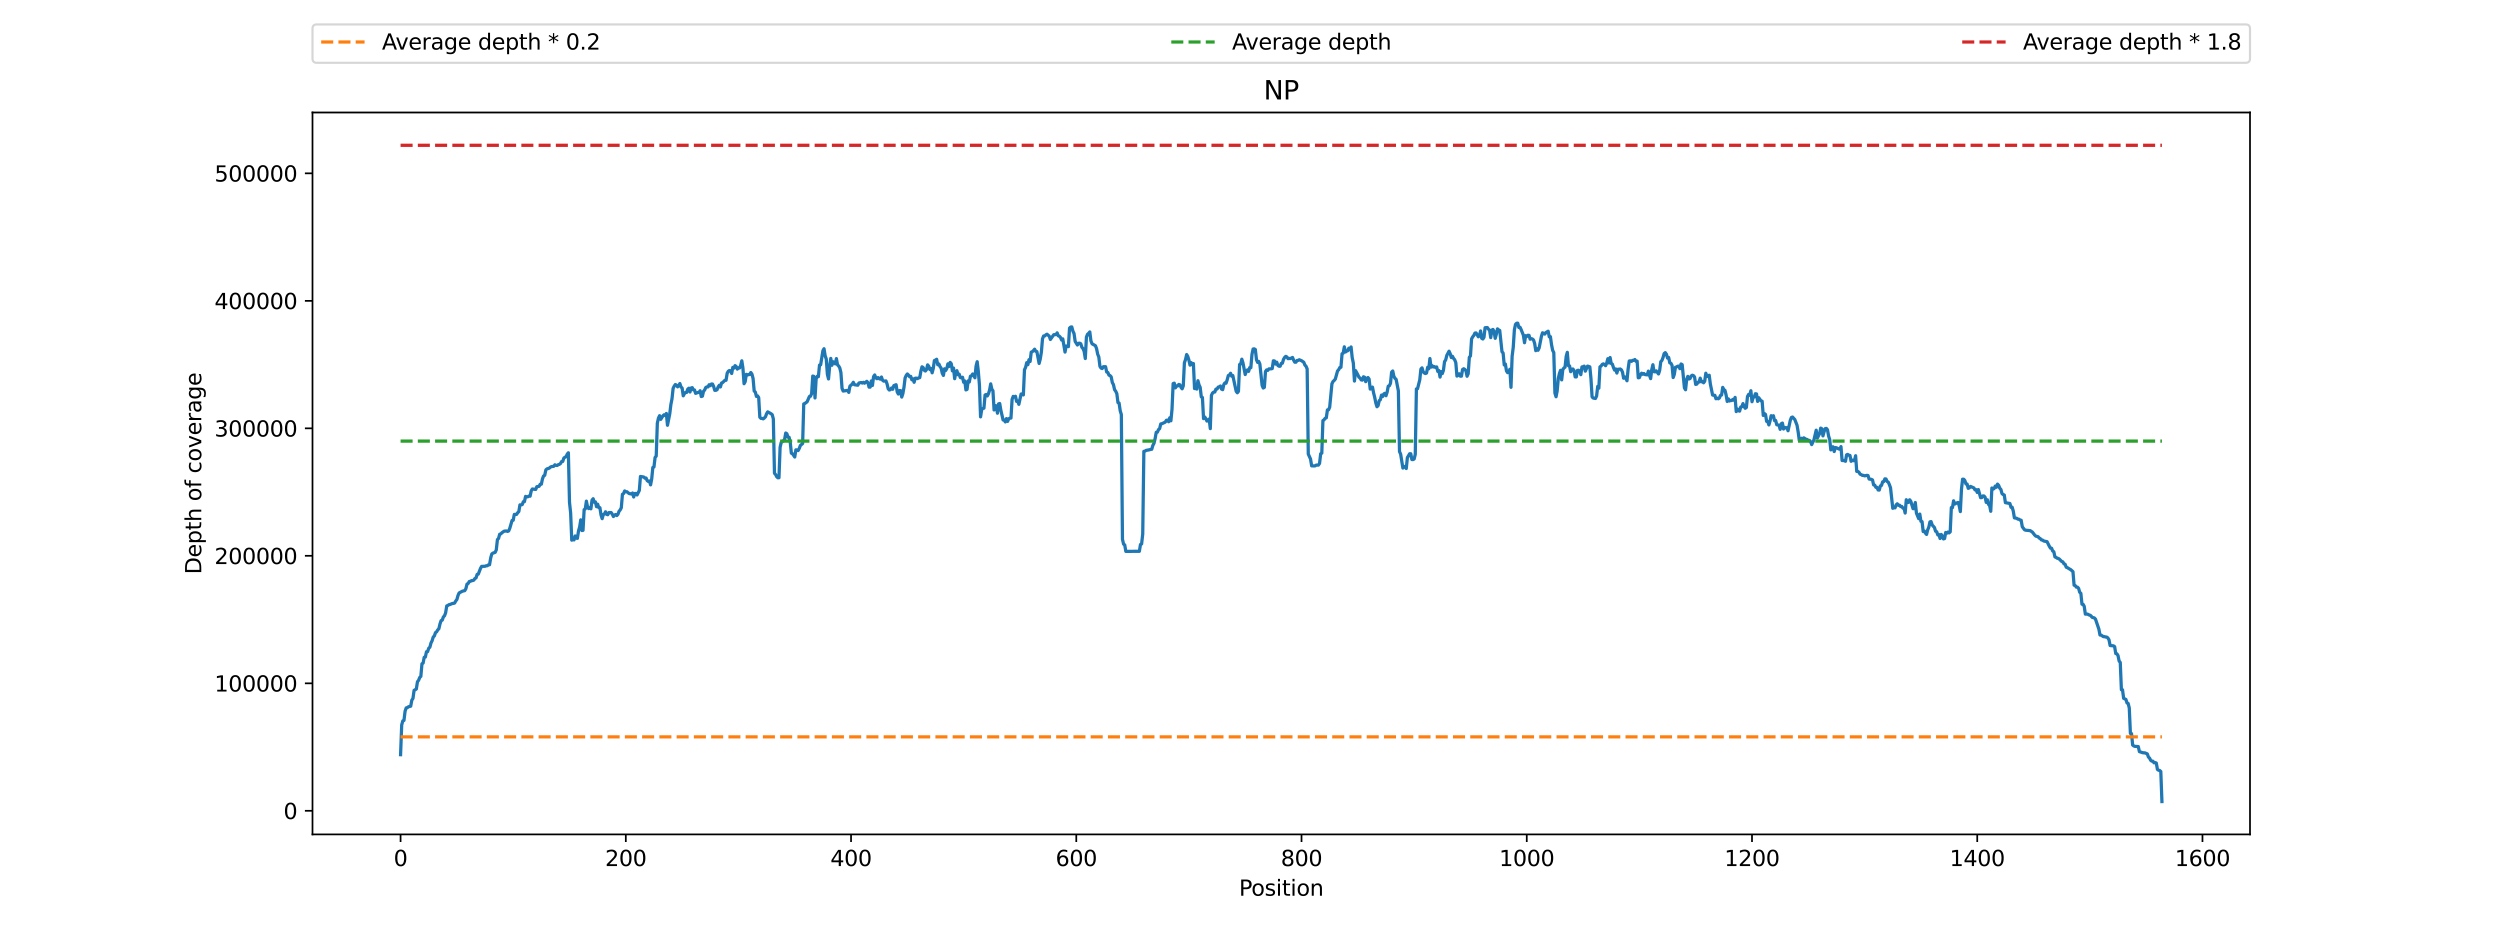 <?xml version="1.0" encoding="utf-8" standalone="no"?>
<!DOCTYPE svg PUBLIC "-//W3C//DTD SVG 1.1//EN"
  "http://www.w3.org/Graphics/SVG/1.1/DTD/svg11.dtd">
<svg xmlns:xlink="http://www.w3.org/1999/xlink" width="1152pt" height="432pt" viewBox="0 0 1152 432" xmlns="http://www.w3.org/2000/svg" version="1.1">
 <defs>
  <style type="text/css">*{stroke-linejoin: round; stroke-linecap: butt}</style>
 </defs>
 <g id="figure_1">
  <g id="patch_1">
   <path d="M 0 432 
L 1152 432 
L 1152 0 
L 0 0 
z
" style="fill: #ffffff"/>
  </g>
  <g id="axes_1">
   <g id="patch_2">
    <path d="M 144 384.48 
L 1036.8 384.48 
L 1036.8 51.84 
L 144 51.84 
z
" style="fill: #ffffff"/>
   </g>
   <g id="matplotlib.axis_1">
    <g id="xtick_1">
     <g id="line2d_1">
      <defs>
       <path id="mabc7f997c5" d="M 0 0 
L 0 3.5 
" style="stroke: #000000; stroke-width: 0.8"/>
      </defs>
      <g>
       <use xlink:href="#mabc7f997c5" x="184.582" y="384.48" style="stroke: #000000; stroke-width: 0.8"/>
      </g>
     </g>
     <g id="text_1">
      <!-- 0 -->
      <g transform="translate(181.401 399.078)scale(0.1 -0.1)">
       <defs>
        <path id="DejaVuSans-30" d="M 2034 4250 
Q 1547 4250 1301 3770 
Q 1056 3291 1056 2328 
Q 1056 1369 1301 889 
Q 1547 409 2034 409 
Q 2525 409 2770 889 
Q 3016 1369 3016 2328 
Q 3016 3291 2770 3770 
Q 2525 4250 2034 4250 
z
M 2034 4750 
Q 2819 4750 3233 4129 
Q 3647 3509 3647 2328 
Q 3647 1150 3233 529 
Q 2819 -91 2034 -91 
Q 1250 -91 836 529 
Q 422 1150 422 2328 
Q 422 3509 836 4129 
Q 1250 4750 2034 4750 
z
" transform="scale(0.016)"/>
       </defs>
       <use xlink:href="#DejaVuSans-30"/>
      </g>
     </g>
    </g>
    <g id="xtick_2">
     <g id="line2d_2">
      <g>
       <use xlink:href="#mabc7f997c5" x="288.372" y="384.48" style="stroke: #000000; stroke-width: 0.8"/>
      </g>
     </g>
     <g id="text_2">
      <!-- 200 -->
      <g transform="translate(278.828 399.078)scale(0.1 -0.1)">
       <defs>
        <path id="DejaVuSans-32" d="M 1228 531 
L 3431 531 
L 3431 0 
L 469 0 
L 469 531 
Q 828 903 1448 1529 
Q 2069 2156 2228 2338 
Q 2531 2678 2651 2914 
Q 2772 3150 2772 3378 
Q 2772 3750 2511 3984 
Q 2250 4219 1831 4219 
Q 1534 4219 1204 4116 
Q 875 4013 500 3803 
L 500 4441 
Q 881 4594 1212 4672 
Q 1544 4750 1819 4750 
Q 2544 4750 2975 4387 
Q 3406 4025 3406 3419 
Q 3406 3131 3298 2873 
Q 3191 2616 2906 2266 
Q 2828 2175 2409 1742 
Q 1991 1309 1228 531 
z
" transform="scale(0.016)"/>
       </defs>
       <use xlink:href="#DejaVuSans-32"/>
       <use xlink:href="#DejaVuSans-30" x="63.623"/>
       <use xlink:href="#DejaVuSans-30" x="127.246"/>
      </g>
     </g>
    </g>
    <g id="xtick_3">
     <g id="line2d_3">
      <g>
       <use xlink:href="#mabc7f997c5" x="392.161" y="384.48" style="stroke: #000000; stroke-width: 0.8"/>
      </g>
     </g>
     <g id="text_3">
      <!-- 400 -->
      <g transform="translate(382.618 399.078)scale(0.1 -0.1)">
       <defs>
        <path id="DejaVuSans-34" d="M 2419 4116 
L 825 1625 
L 2419 1625 
L 2419 4116 
z
M 2253 4666 
L 3047 4666 
L 3047 1625 
L 3713 1625 
L 3713 1100 
L 3047 1100 
L 3047 0 
L 2419 0 
L 2419 1100 
L 313 1100 
L 313 1709 
L 2253 4666 
z
" transform="scale(0.016)"/>
       </defs>
       <use xlink:href="#DejaVuSans-34"/>
       <use xlink:href="#DejaVuSans-30" x="63.623"/>
       <use xlink:href="#DejaVuSans-30" x="127.246"/>
      </g>
     </g>
    </g>
    <g id="xtick_4">
     <g id="line2d_4">
      <g>
       <use xlink:href="#mabc7f997c5" x="495.951" y="384.48" style="stroke: #000000; stroke-width: 0.8"/>
      </g>
     </g>
     <g id="text_4">
      <!-- 600 -->
      <g transform="translate(486.408 399.078)scale(0.1 -0.1)">
       <defs>
        <path id="DejaVuSans-36" d="M 2113 2584 
Q 1688 2584 1439 2293 
Q 1191 2003 1191 1497 
Q 1191 994 1439 701 
Q 1688 409 2113 409 
Q 2538 409 2786 701 
Q 3034 994 3034 1497 
Q 3034 2003 2786 2293 
Q 2538 2584 2113 2584 
z
M 3366 4563 
L 3366 3988 
Q 3128 4100 2886 4159 
Q 2644 4219 2406 4219 
Q 1781 4219 1451 3797 
Q 1122 3375 1075 2522 
Q 1259 2794 1537 2939 
Q 1816 3084 2150 3084 
Q 2853 3084 3261 2657 
Q 3669 2231 3669 1497 
Q 3669 778 3244 343 
Q 2819 -91 2113 -91 
Q 1303 -91 875 529 
Q 447 1150 447 2328 
Q 447 3434 972 4092 
Q 1497 4750 2381 4750 
Q 2619 4750 2861 4703 
Q 3103 4656 3366 4563 
z
" transform="scale(0.016)"/>
       </defs>
       <use xlink:href="#DejaVuSans-36"/>
       <use xlink:href="#DejaVuSans-30" x="63.623"/>
       <use xlink:href="#DejaVuSans-30" x="127.246"/>
      </g>
     </g>
    </g>
    <g id="xtick_5">
     <g id="line2d_5">
      <g>
       <use xlink:href="#mabc7f997c5" x="599.741" y="384.48" style="stroke: #000000; stroke-width: 0.8"/>
      </g>
     </g>
     <g id="text_5">
      <!-- 800 -->
      <g transform="translate(590.197 399.078)scale(0.1 -0.1)">
       <defs>
        <path id="DejaVuSans-38" d="M 2034 2216 
Q 1584 2216 1326 1975 
Q 1069 1734 1069 1313 
Q 1069 891 1326 650 
Q 1584 409 2034 409 
Q 2484 409 2743 651 
Q 3003 894 3003 1313 
Q 3003 1734 2745 1975 
Q 2488 2216 2034 2216 
z
M 1403 2484 
Q 997 2584 770 2862 
Q 544 3141 544 3541 
Q 544 4100 942 4425 
Q 1341 4750 2034 4750 
Q 2731 4750 3128 4425 
Q 3525 4100 3525 3541 
Q 3525 3141 3298 2862 
Q 3072 2584 2669 2484 
Q 3125 2378 3379 2068 
Q 3634 1759 3634 1313 
Q 3634 634 3220 271 
Q 2806 -91 2034 -91 
Q 1263 -91 848 271 
Q 434 634 434 1313 
Q 434 1759 690 2068 
Q 947 2378 1403 2484 
z
M 1172 3481 
Q 1172 3119 1398 2916 
Q 1625 2713 2034 2713 
Q 2441 2713 2670 2916 
Q 2900 3119 2900 3481 
Q 2900 3844 2670 4047 
Q 2441 4250 2034 4250 
Q 1625 4250 1398 4047 
Q 1172 3844 1172 3481 
z
" transform="scale(0.016)"/>
       </defs>
       <use xlink:href="#DejaVuSans-38"/>
       <use xlink:href="#DejaVuSans-30" x="63.623"/>
       <use xlink:href="#DejaVuSans-30" x="127.246"/>
      </g>
     </g>
    </g>
    <g id="xtick_6">
     <g id="line2d_6">
      <g>
       <use xlink:href="#mabc7f997c5" x="703.531" y="384.48" style="stroke: #000000; stroke-width: 0.8"/>
      </g>
     </g>
     <g id="text_6">
      <!-- 1000 -->
      <g transform="translate(690.806 399.078)scale(0.1 -0.1)">
       <defs>
        <path id="DejaVuSans-31" d="M 794 531 
L 1825 531 
L 1825 4091 
L 703 3866 
L 703 4441 
L 1819 4666 
L 2450 4666 
L 2450 531 
L 3481 531 
L 3481 0 
L 794 0 
L 794 531 
z
" transform="scale(0.016)"/>
       </defs>
       <use xlink:href="#DejaVuSans-31"/>
       <use xlink:href="#DejaVuSans-30" x="63.623"/>
       <use xlink:href="#DejaVuSans-30" x="127.246"/>
       <use xlink:href="#DejaVuSans-30" x="190.869"/>
      </g>
     </g>
    </g>
    <g id="xtick_7">
     <g id="line2d_7">
      <g>
       <use xlink:href="#mabc7f997c5" x="807.321" y="384.48" style="stroke: #000000; stroke-width: 0.8"/>
      </g>
     </g>
     <g id="text_7">
      <!-- 1200 -->
      <g transform="translate(794.596 399.078)scale(0.1 -0.1)">
       <use xlink:href="#DejaVuSans-31"/>
       <use xlink:href="#DejaVuSans-32" x="63.623"/>
       <use xlink:href="#DejaVuSans-30" x="127.246"/>
       <use xlink:href="#DejaVuSans-30" x="190.869"/>
      </g>
     </g>
    </g>
    <g id="xtick_8">
     <g id="line2d_8">
      <g>
       <use xlink:href="#mabc7f997c5" x="911.111" y="384.48" style="stroke: #000000; stroke-width: 0.8"/>
      </g>
     </g>
     <g id="text_8">
      <!-- 1400 -->
      <g transform="translate(898.386 399.078)scale(0.1 -0.1)">
       <use xlink:href="#DejaVuSans-31"/>
       <use xlink:href="#DejaVuSans-34" x="63.623"/>
       <use xlink:href="#DejaVuSans-30" x="127.246"/>
       <use xlink:href="#DejaVuSans-30" x="190.869"/>
      </g>
     </g>
    </g>
    <g id="xtick_9">
     <g id="line2d_9">
      <g>
       <use xlink:href="#mabc7f997c5" x="1014.9" y="384.48" style="stroke: #000000; stroke-width: 0.8"/>
      </g>
     </g>
     <g id="text_9">
      <!-- 1600 -->
      <g transform="translate(1002.175 399.078)scale(0.1 -0.1)">
       <use xlink:href="#DejaVuSans-31"/>
       <use xlink:href="#DejaVuSans-36" x="63.623"/>
       <use xlink:href="#DejaVuSans-30" x="127.246"/>
       <use xlink:href="#DejaVuSans-30" x="190.869"/>
      </g>
     </g>
    </g>
    <g id="text_10">
     <!-- Position -->
     <g transform="translate(570.936 412.757)scale(0.1 -0.1)">
      <defs>
       <path id="DejaVuSans-50" d="M 1259 4147 
L 1259 2394 
L 2053 2394 
Q 2494 2394 2734 2622 
Q 2975 2850 2975 3272 
Q 2975 3691 2734 3919 
Q 2494 4147 2053 4147 
L 1259 4147 
z
M 628 4666 
L 2053 4666 
Q 2838 4666 3239 4311 
Q 3641 3956 3641 3272 
Q 3641 2581 3239 2228 
Q 2838 1875 2053 1875 
L 1259 1875 
L 1259 0 
L 628 0 
L 628 4666 
z
" transform="scale(0.016)"/>
       <path id="DejaVuSans-6f" d="M 1959 3097 
Q 1497 3097 1228 2736 
Q 959 2375 959 1747 
Q 959 1119 1226 758 
Q 1494 397 1959 397 
Q 2419 397 2687 759 
Q 2956 1122 2956 1747 
Q 2956 2369 2687 2733 
Q 2419 3097 1959 3097 
z
M 1959 3584 
Q 2709 3584 3137 3096 
Q 3566 2609 3566 1747 
Q 3566 888 3137 398 
Q 2709 -91 1959 -91 
Q 1206 -91 779 398 
Q 353 888 353 1747 
Q 353 2609 779 3096 
Q 1206 3584 1959 3584 
z
" transform="scale(0.016)"/>
       <path id="DejaVuSans-73" d="M 2834 3397 
L 2834 2853 
Q 2591 2978 2328 3040 
Q 2066 3103 1784 3103 
Q 1356 3103 1142 2972 
Q 928 2841 928 2578 
Q 928 2378 1081 2264 
Q 1234 2150 1697 2047 
L 1894 2003 
Q 2506 1872 2764 1633 
Q 3022 1394 3022 966 
Q 3022 478 2636 193 
Q 2250 -91 1575 -91 
Q 1294 -91 989 -36 
Q 684 19 347 128 
L 347 722 
Q 666 556 975 473 
Q 1284 391 1588 391 
Q 1994 391 2212 530 
Q 2431 669 2431 922 
Q 2431 1156 2273 1281 
Q 2116 1406 1581 1522 
L 1381 1569 
Q 847 1681 609 1914 
Q 372 2147 372 2553 
Q 372 3047 722 3315 
Q 1072 3584 1716 3584 
Q 2034 3584 2315 3537 
Q 2597 3491 2834 3397 
z
" transform="scale(0.016)"/>
       <path id="DejaVuSans-69" d="M 603 3500 
L 1178 3500 
L 1178 0 
L 603 0 
L 603 3500 
z
M 603 4863 
L 1178 4863 
L 1178 4134 
L 603 4134 
L 603 4863 
z
" transform="scale(0.016)"/>
       <path id="DejaVuSans-74" d="M 1172 4494 
L 1172 3500 
L 2356 3500 
L 2356 3053 
L 1172 3053 
L 1172 1153 
Q 1172 725 1289 603 
Q 1406 481 1766 481 
L 2356 481 
L 2356 0 
L 1766 0 
Q 1100 0 847 248 
Q 594 497 594 1153 
L 594 3053 
L 172 3053 
L 172 3500 
L 594 3500 
L 594 4494 
L 1172 4494 
z
" transform="scale(0.016)"/>
       <path id="DejaVuSans-6e" d="M 3513 2113 
L 3513 0 
L 2938 0 
L 2938 2094 
Q 2938 2591 2744 2837 
Q 2550 3084 2163 3084 
Q 1697 3084 1428 2787 
Q 1159 2491 1159 1978 
L 1159 0 
L 581 0 
L 581 3500 
L 1159 3500 
L 1159 2956 
Q 1366 3272 1645 3428 
Q 1925 3584 2291 3584 
Q 2894 3584 3203 3211 
Q 3513 2838 3513 2113 
z
" transform="scale(0.016)"/>
      </defs>
      <use xlink:href="#DejaVuSans-50"/>
      <use xlink:href="#DejaVuSans-6f" x="56.678"/>
      <use xlink:href="#DejaVuSans-73" x="117.859"/>
      <use xlink:href="#DejaVuSans-69" x="169.959"/>
      <use xlink:href="#DejaVuSans-74" x="197.742"/>
      <use xlink:href="#DejaVuSans-69" x="236.951"/>
      <use xlink:href="#DejaVuSans-6f" x="264.734"/>
      <use xlink:href="#DejaVuSans-6e" x="325.916"/>
     </g>
    </g>
   </g>
   <g id="matplotlib.axis_2">
    <g id="ytick_1">
     <g id="line2d_10">
      <defs>
       <path id="m34e7705f3b" d="M 0 0 
L -3.5 0 
" style="stroke: #000000; stroke-width: 0.8"/>
      </defs>
      <g>
       <use xlink:href="#m34e7705f3b" x="144" y="373.62" style="stroke: #000000; stroke-width: 0.8"/>
      </g>
     </g>
     <g id="text_11">
      <!-- 0 -->
      <g transform="translate(130.637 377.42)scale(0.1 -0.1)">
       <use xlink:href="#DejaVuSans-30"/>
      </g>
     </g>
    </g>
    <g id="ytick_2">
     <g id="line2d_11">
      <g>
       <use xlink:href="#m34e7705f3b" x="144" y="314.872" style="stroke: #000000; stroke-width: 0.8"/>
      </g>
     </g>
     <g id="text_12">
      <!-- 100000 -->
      <g transform="translate(98.825 318.671)scale(0.1 -0.1)">
       <use xlink:href="#DejaVuSans-31"/>
       <use xlink:href="#DejaVuSans-30" x="63.623"/>
       <use xlink:href="#DejaVuSans-30" x="127.246"/>
       <use xlink:href="#DejaVuSans-30" x="190.869"/>
       <use xlink:href="#DejaVuSans-30" x="254.492"/>
       <use xlink:href="#DejaVuSans-30" x="318.115"/>
      </g>
     </g>
    </g>
    <g id="ytick_3">
     <g id="line2d_12">
      <g>
       <use xlink:href="#m34e7705f3b" x="144" y="256.123" style="stroke: #000000; stroke-width: 0.8"/>
      </g>
     </g>
     <g id="text_13">
      <!-- 200000 -->
      <g transform="translate(98.825 259.922)scale(0.1 -0.1)">
       <use xlink:href="#DejaVuSans-32"/>
       <use xlink:href="#DejaVuSans-30" x="63.623"/>
       <use xlink:href="#DejaVuSans-30" x="127.246"/>
       <use xlink:href="#DejaVuSans-30" x="190.869"/>
       <use xlink:href="#DejaVuSans-30" x="254.492"/>
       <use xlink:href="#DejaVuSans-30" x="318.115"/>
      </g>
     </g>
    </g>
    <g id="ytick_4">
     <g id="line2d_13">
      <g>
       <use xlink:href="#m34e7705f3b" x="144" y="197.374" style="stroke: #000000; stroke-width: 0.8"/>
      </g>
     </g>
     <g id="text_14">
      <!-- 300000 -->
      <g transform="translate(98.825 201.173)scale(0.1 -0.1)">
       <defs>
        <path id="DejaVuSans-33" d="M 2597 2516 
Q 3050 2419 3304 2112 
Q 3559 1806 3559 1356 
Q 3559 666 3084 287 
Q 2609 -91 1734 -91 
Q 1441 -91 1130 -33 
Q 819 25 488 141 
L 488 750 
Q 750 597 1062 519 
Q 1375 441 1716 441 
Q 2309 441 2620 675 
Q 2931 909 2931 1356 
Q 2931 1769 2642 2001 
Q 2353 2234 1838 2234 
L 1294 2234 
L 1294 2753 
L 1863 2753 
Q 2328 2753 2575 2939 
Q 2822 3125 2822 3475 
Q 2822 3834 2567 4026 
Q 2313 4219 1838 4219 
Q 1578 4219 1281 4162 
Q 984 4106 628 3988 
L 628 4550 
Q 988 4650 1302 4700 
Q 1616 4750 1894 4750 
Q 2613 4750 3031 4423 
Q 3450 4097 3450 3541 
Q 3450 3153 3228 2886 
Q 3006 2619 2597 2516 
z
" transform="scale(0.016)"/>
       </defs>
       <use xlink:href="#DejaVuSans-33"/>
       <use xlink:href="#DejaVuSans-30" x="63.623"/>
       <use xlink:href="#DejaVuSans-30" x="127.246"/>
       <use xlink:href="#DejaVuSans-30" x="190.869"/>
       <use xlink:href="#DejaVuSans-30" x="254.492"/>
       <use xlink:href="#DejaVuSans-30" x="318.115"/>
      </g>
     </g>
    </g>
    <g id="ytick_5">
     <g id="line2d_14">
      <g>
       <use xlink:href="#m34e7705f3b" x="144" y="138.625" style="stroke: #000000; stroke-width: 0.8"/>
      </g>
     </g>
     <g id="text_15">
      <!-- 400000 -->
      <g transform="translate(98.825 142.424)scale(0.1 -0.1)">
       <use xlink:href="#DejaVuSans-34"/>
       <use xlink:href="#DejaVuSans-30" x="63.623"/>
       <use xlink:href="#DejaVuSans-30" x="127.246"/>
       <use xlink:href="#DejaVuSans-30" x="190.869"/>
       <use xlink:href="#DejaVuSans-30" x="254.492"/>
       <use xlink:href="#DejaVuSans-30" x="318.115"/>
      </g>
     </g>
    </g>
    <g id="ytick_6">
     <g id="line2d_15">
      <g>
       <use xlink:href="#m34e7705f3b" x="144" y="79.876" style="stroke: #000000; stroke-width: 0.8"/>
      </g>
     </g>
     <g id="text_16">
      <!-- 500000 -->
      <g transform="translate(98.825 83.675)scale(0.1 -0.1)">
       <defs>
        <path id="DejaVuSans-35" d="M 691 4666 
L 3169 4666 
L 3169 4134 
L 1269 4134 
L 1269 2991 
Q 1406 3038 1543 3061 
Q 1681 3084 1819 3084 
Q 2600 3084 3056 2656 
Q 3513 2228 3513 1497 
Q 3513 744 3044 326 
Q 2575 -91 1722 -91 
Q 1428 -91 1123 -41 
Q 819 9 494 109 
L 494 744 
Q 775 591 1075 516 
Q 1375 441 1709 441 
Q 2250 441 2565 725 
Q 2881 1009 2881 1497 
Q 2881 1984 2565 2268 
Q 2250 2553 1709 2553 
Q 1456 2553 1204 2497 
Q 953 2441 691 2322 
L 691 4666 
z
" transform="scale(0.016)"/>
       </defs>
       <use xlink:href="#DejaVuSans-35"/>
       <use xlink:href="#DejaVuSans-30" x="63.623"/>
       <use xlink:href="#DejaVuSans-30" x="127.246"/>
       <use xlink:href="#DejaVuSans-30" x="190.869"/>
       <use xlink:href="#DejaVuSans-30" x="254.492"/>
       <use xlink:href="#DejaVuSans-30" x="318.115"/>
      </g>
     </g>
    </g>
    <g id="text_17">
     <!-- Depth of coverage -->
     <g transform="translate(92.745 264.602)rotate(-90)scale(0.1 -0.1)">
      <defs>
       <path id="DejaVuSans-44" d="M 1259 4147 
L 1259 519 
L 2022 519 
Q 2988 519 3436 956 
Q 3884 1394 3884 2338 
Q 3884 3275 3436 3711 
Q 2988 4147 2022 4147 
L 1259 4147 
z
M 628 4666 
L 1925 4666 
Q 3281 4666 3915 4102 
Q 4550 3538 4550 2338 
Q 4550 1131 3912 565 
Q 3275 0 1925 0 
L 628 0 
L 628 4666 
z
" transform="scale(0.016)"/>
       <path id="DejaVuSans-65" d="M 3597 1894 
L 3597 1613 
L 953 1613 
Q 991 1019 1311 708 
Q 1631 397 2203 397 
Q 2534 397 2845 478 
Q 3156 559 3463 722 
L 3463 178 
Q 3153 47 2828 -22 
Q 2503 -91 2169 -91 
Q 1331 -91 842 396 
Q 353 884 353 1716 
Q 353 2575 817 3079 
Q 1281 3584 2069 3584 
Q 2775 3584 3186 3129 
Q 3597 2675 3597 1894 
z
M 3022 2063 
Q 3016 2534 2758 2815 
Q 2500 3097 2075 3097 
Q 1594 3097 1305 2825 
Q 1016 2553 972 2059 
L 3022 2063 
z
" transform="scale(0.016)"/>
       <path id="DejaVuSans-70" d="M 1159 525 
L 1159 -1331 
L 581 -1331 
L 581 3500 
L 1159 3500 
L 1159 2969 
Q 1341 3281 1617 3432 
Q 1894 3584 2278 3584 
Q 2916 3584 3314 3078 
Q 3713 2572 3713 1747 
Q 3713 922 3314 415 
Q 2916 -91 2278 -91 
Q 1894 -91 1617 61 
Q 1341 213 1159 525 
z
M 3116 1747 
Q 3116 2381 2855 2742 
Q 2594 3103 2138 3103 
Q 1681 3103 1420 2742 
Q 1159 2381 1159 1747 
Q 1159 1113 1420 752 
Q 1681 391 2138 391 
Q 2594 391 2855 752 
Q 3116 1113 3116 1747 
z
" transform="scale(0.016)"/>
       <path id="DejaVuSans-68" d="M 3513 2113 
L 3513 0 
L 2938 0 
L 2938 2094 
Q 2938 2591 2744 2837 
Q 2550 3084 2163 3084 
Q 1697 3084 1428 2787 
Q 1159 2491 1159 1978 
L 1159 0 
L 581 0 
L 581 4863 
L 1159 4863 
L 1159 2956 
Q 1366 3272 1645 3428 
Q 1925 3584 2291 3584 
Q 2894 3584 3203 3211 
Q 3513 2838 3513 2113 
z
" transform="scale(0.016)"/>
       <path id="DejaVuSans-20" transform="scale(0.016)"/>
       <path id="DejaVuSans-66" d="M 2375 4863 
L 2375 4384 
L 1825 4384 
Q 1516 4384 1395 4259 
Q 1275 4134 1275 3809 
L 1275 3500 
L 2222 3500 
L 2222 3053 
L 1275 3053 
L 1275 0 
L 697 0 
L 697 3053 
L 147 3053 
L 147 3500 
L 697 3500 
L 697 3744 
Q 697 4328 969 4595 
Q 1241 4863 1831 4863 
L 2375 4863 
z
" transform="scale(0.016)"/>
       <path id="DejaVuSans-63" d="M 3122 3366 
L 3122 2828 
Q 2878 2963 2633 3030 
Q 2388 3097 2138 3097 
Q 1578 3097 1268 2742 
Q 959 2388 959 1747 
Q 959 1106 1268 751 
Q 1578 397 2138 397 
Q 2388 397 2633 464 
Q 2878 531 3122 666 
L 3122 134 
Q 2881 22 2623 -34 
Q 2366 -91 2075 -91 
Q 1284 -91 818 406 
Q 353 903 353 1747 
Q 353 2603 823 3093 
Q 1294 3584 2113 3584 
Q 2378 3584 2631 3529 
Q 2884 3475 3122 3366 
z
" transform="scale(0.016)"/>
       <path id="DejaVuSans-76" d="M 191 3500 
L 800 3500 
L 1894 563 
L 2988 3500 
L 3597 3500 
L 2284 0 
L 1503 0 
L 191 3500 
z
" transform="scale(0.016)"/>
       <path id="DejaVuSans-72" d="M 2631 2963 
Q 2534 3019 2420 3045 
Q 2306 3072 2169 3072 
Q 1681 3072 1420 2755 
Q 1159 2438 1159 1844 
L 1159 0 
L 581 0 
L 581 3500 
L 1159 3500 
L 1159 2956 
Q 1341 3275 1631 3429 
Q 1922 3584 2338 3584 
Q 2397 3584 2469 3576 
Q 2541 3569 2628 3553 
L 2631 2963 
z
" transform="scale(0.016)"/>
       <path id="DejaVuSans-61" d="M 2194 1759 
Q 1497 1759 1228 1600 
Q 959 1441 959 1056 
Q 959 750 1161 570 
Q 1363 391 1709 391 
Q 2188 391 2477 730 
Q 2766 1069 2766 1631 
L 2766 1759 
L 2194 1759 
z
M 3341 1997 
L 3341 0 
L 2766 0 
L 2766 531 
Q 2569 213 2275 61 
Q 1981 -91 1556 -91 
Q 1019 -91 701 211 
Q 384 513 384 1019 
Q 384 1609 779 1909 
Q 1175 2209 1959 2209 
L 2766 2209 
L 2766 2266 
Q 2766 2663 2505 2880 
Q 2244 3097 1772 3097 
Q 1472 3097 1187 3025 
Q 903 2953 641 2809 
L 641 3341 
Q 956 3463 1253 3523 
Q 1550 3584 1831 3584 
Q 2591 3584 2966 3190 
Q 3341 2797 3341 1997 
z
" transform="scale(0.016)"/>
       <path id="DejaVuSans-67" d="M 2906 1791 
Q 2906 2416 2648 2759 
Q 2391 3103 1925 3103 
Q 1463 3103 1205 2759 
Q 947 2416 947 1791 
Q 947 1169 1205 825 
Q 1463 481 1925 481 
Q 2391 481 2648 825 
Q 2906 1169 2906 1791 
z
M 3481 434 
Q 3481 -459 3084 -895 
Q 2688 -1331 1869 -1331 
Q 1566 -1331 1297 -1286 
Q 1028 -1241 775 -1147 
L 775 -588 
Q 1028 -725 1275 -790 
Q 1522 -856 1778 -856 
Q 2344 -856 2625 -561 
Q 2906 -266 2906 331 
L 2906 616 
Q 2728 306 2450 153 
Q 2172 0 1784 0 
Q 1141 0 747 490 
Q 353 981 353 1791 
Q 353 2603 747 3093 
Q 1141 3584 1784 3584 
Q 2172 3584 2450 3431 
Q 2728 3278 2906 2969 
L 2906 3500 
L 3481 3500 
L 3481 434 
z
" transform="scale(0.016)"/>
      </defs>
      <use xlink:href="#DejaVuSans-44"/>
      <use xlink:href="#DejaVuSans-65" x="77.002"/>
      <use xlink:href="#DejaVuSans-70" x="138.525"/>
      <use xlink:href="#DejaVuSans-74" x="202.002"/>
      <use xlink:href="#DejaVuSans-68" x="241.211"/>
      <use xlink:href="#DejaVuSans-20" x="304.59"/>
      <use xlink:href="#DejaVuSans-6f" x="336.377"/>
      <use xlink:href="#DejaVuSans-66" x="397.559"/>
      <use xlink:href="#DejaVuSans-20" x="432.764"/>
      <use xlink:href="#DejaVuSans-63" x="464.551"/>
      <use xlink:href="#DejaVuSans-6f" x="519.531"/>
      <use xlink:href="#DejaVuSans-76" x="580.713"/>
      <use xlink:href="#DejaVuSans-65" x="639.893"/>
      <use xlink:href="#DejaVuSans-72" x="701.416"/>
      <use xlink:href="#DejaVuSans-61" x="742.529"/>
      <use xlink:href="#DejaVuSans-67" x="803.809"/>
      <use xlink:href="#DejaVuSans-65" x="867.285"/>
     </g>
    </g>
   </g>
   <g id="line2d_16">
    <path d="M 184.582 347.758 
L 185.101 334.063 
L 185.62 332.17 
L 186.139 332 
L 186.658 327.744 
L 187.177 326.21 
L 187.696 326.069 
L 188.214 325.686 
L 189.252 325.411 
L 189.771 322.619 
L 190.29 321.849 
L 190.809 318.129 
L 191.847 317.504 
L 192.366 314.161 
L 192.885 313.486 
L 193.404 312.181 
L 193.923 311.678 
L 194.442 305.865 
L 194.961 305.566 
L 195.48 302.863 
L 195.999 302.777 
L 196.518 300.324 
L 197.037 300.28 
L 197.556 298.701 
L 198.074 298.26 
L 198.593 296.309 
L 199.112 295.256 
L 199.631 293.54 
L 200.15 293.054 
L 200.669 291.512 
L 201.188 291.151 
L 201.707 290.258 
L 202.226 289.734 
L 202.745 287.499 
L 203.264 285.975 
L 203.783 285.764 
L 204.302 284.296 
L 204.821 283.768 
L 205.34 282.399 
L 205.859 279.208 
L 206.378 278.995 
L 206.897 278.635 
L 207.416 278.534 
L 208.453 278.081 
L 208.972 278.037 
L 209.491 277.873 
L 210.01 276.919 
L 210.529 276.258 
L 211.048 274.391 
L 211.567 273.224 
L 213.124 272.398 
L 214.162 272.159 
L 214.681 271.256 
L 215.2 269.146 
L 215.719 268.885 
L 216.238 267.976 
L 216.757 267.871 
L 217.276 267.568 
L 217.795 267.532 
L 218.314 267.335 
L 218.832 266.574 
L 219.351 266.3 
L 219.87 264.679 
L 220.389 264.568 
L 221.427 261.882 
L 221.946 260.985 
L 223.503 260.933 
L 224.022 260.708 
L 224.541 260.696 
L 225.06 260.267 
L 225.579 260.24 
L 226.098 257.158 
L 226.617 255.27 
L 227.136 254.882 
L 228.174 254.525 
L 228.692 253.354 
L 229.211 248.643 
L 229.73 248.132 
L 230.249 246.177 
L 230.768 246.029 
L 231.287 245.483 
L 232.325 244.754 
L 233.363 244.676 
L 233.882 244.872 
L 234.401 244.651 
L 234.92 243.398 
L 235.958 239.82 
L 236.477 239.739 
L 236.996 237.037 
L 238.034 237.028 
L 238.553 236.251 
L 239.071 235.749 
L 239.59 232.645 
L 240.109 232.654 
L 240.628 232.523 
L 241.147 231.196 
L 241.666 231.143 
L 242.185 228.735 
L 242.704 228.944 
L 243.223 228.921 
L 243.742 228.559 
L 244.261 228.66 
L 244.78 226.222 
L 245.299 225.334 
L 246.856 225.527 
L 247.375 224.27 
L 248.413 224.096 
L 248.932 223.124 
L 249.45 223.121 
L 249.969 220.667 
L 250.488 219.3 
L 251.007 219.011 
L 251.526 216.521 
L 252.045 216.061 
L 253.083 215.742 
L 253.602 215.269 
L 254.121 215.011 
L 255.159 214.868 
L 255.678 214.184 
L 256.197 214.435 
L 256.716 214.491 
L 257.235 214.138 
L 257.754 213.971 
L 258.273 213.587 
L 258.792 212.68 
L 259.31 212.625 
L 259.829 211.078 
L 260.348 210.68 
L 260.867 210.437 
L 261.386 209.272 
L 261.905 208.639 
L 262.424 231.485 
L 262.943 236.284 
L 263.462 248.906 
L 263.981 248.582 
L 264.5 248.801 
L 265.019 246.977 
L 265.538 247.967 
L 266.057 248.077 
L 266.576 244.662 
L 267.095 242.847 
L 267.614 239.547 
L 268.133 244.466 
L 268.652 244.375 
L 269.171 234.855 
L 269.689 234.519 
L 270.208 230.928 
L 270.727 233.578 
L 271.246 234.352 
L 271.765 233.874 
L 272.284 234.462 
L 272.803 230.486 
L 273.322 229.818 
L 273.841 231.422 
L 274.36 231.266 
L 274.879 233.478 
L 275.398 232.326 
L 275.917 233.916 
L 276.436 233.937 
L 276.955 237.318 
L 277.474 238.99 
L 277.993 237.099 
L 278.512 236.859 
L 279.031 235.829 
L 279.55 237.023 
L 280.068 237.177 
L 280.587 236.198 
L 281.625 236.187 
L 282.144 236.952 
L 282.663 238.01 
L 283.182 237.345 
L 283.701 237.083 
L 284.22 237.572 
L 284.739 237.016 
L 285.258 235.59 
L 285.777 234.977 
L 286.296 233.982 
L 286.815 227.781 
L 287.334 227.451 
L 287.853 226.22 
L 288.372 226.618 
L 288.891 226.6 
L 289.928 227.462 
L 290.447 227.501 
L 290.966 227.67 
L 291.485 227.179 
L 292.004 229.01 
L 292.523 227.403 
L 293.042 227.383 
L 293.561 228.078 
L 294.599 225.99 
L 295.118 219.56 
L 296.675 219.816 
L 297.194 220.358 
L 297.713 220.28 
L 298.232 221.487 
L 298.751 221.844 
L 299.27 221.631 
L 299.789 223.416 
L 300.307 220.675 
L 300.826 215.411 
L 301.345 215.174 
L 301.864 210.772 
L 302.383 210.184 
L 302.902 194.97 
L 303.421 192.651 
L 303.94 191.548 
L 304.459 193.238 
L 305.497 191.594 
L 306.016 191.129 
L 306.535 191.477 
L 307.054 190.528 
L 307.573 195.955 
L 308.611 190.733 
L 309.13 186.475 
L 309.649 183.798 
L 310.167 178.977 
L 310.686 177.913 
L 311.205 177.194 
L 311.724 177.485 
L 312.243 178.255 
L 312.762 177.684 
L 313.281 176.737 
L 313.8 178.322 
L 314.319 178.79 
L 314.838 182.392 
L 315.357 181.418 
L 315.876 180.848 
L 316.395 180.845 
L 316.914 179.317 
L 317.433 178.888 
L 317.952 180.63 
L 318.471 178.796 
L 318.99 178.626 
L 319.509 179.643 
L 320.028 179.694 
L 320.546 181.261 
L 321.584 180.857 
L 322.103 180.826 
L 322.622 180.056 
L 323.141 182.722 
L 323.66 182.56 
L 324.179 180.307 
L 324.698 179.727 
L 325.217 178.551 
L 325.736 178.277 
L 326.255 178.29 
L 326.774 177.278 
L 327.293 177.723 
L 327.812 176.948 
L 328.331 176.966 
L 328.85 178.099 
L 329.369 179.868 
L 329.888 179.86 
L 330.407 179.59 
L 330.925 178.313 
L 331.444 177.542 
L 331.963 178.307 
L 332.482 176.5 
L 333.001 176.266 
L 334.039 175.246 
L 334.558 175.24 
L 335.077 172.01 
L 335.596 171.077 
L 336.115 170.737 
L 336.634 170.849 
L 337.153 172.095 
L 337.672 169.298 
L 338.191 169.628 
L 338.71 168.486 
L 339.229 168.884 
L 339.748 170.086 
L 340.267 169.475 
L 340.785 169.565 
L 341.304 168.364 
L 341.823 166.262 
L 342.342 169.633 
L 342.861 176.812 
L 343.38 175.861 
L 343.899 172.491 
L 344.418 172.827 
L 344.937 172.57 
L 345.456 172.576 
L 345.975 171.657 
L 346.494 172.393 
L 347.013 174.389 
L 347.532 180.187 
L 348.051 180.664 
L 348.57 182.68 
L 349.089 182.431 
L 349.608 183.221 
L 350.127 192.25 
L 350.646 192.779 
L 351.164 192.811 
L 351.683 193.013 
L 352.202 192.613 
L 352.721 192.063 
L 353.24 190.666 
L 353.759 189.785 
L 355.316 190.66 
L 355.835 191.065 
L 356.354 193.043 
L 356.873 218.075 
L 357.392 218.663 
L 357.911 219.667 
L 358.43 220.157 
L 358.949 220.138 
L 359.468 206.133 
L 359.987 203.847 
L 361.025 203.136 
L 361.543 202.499 
L 362.062 199.541 
L 362.581 199.86 
L 363.1 201.46 
L 363.619 201.503 
L 364.138 203.752 
L 364.657 208.831 
L 365.176 209.078 
L 366.214 210.592 
L 366.733 207.299 
L 367.252 207.311 
L 367.771 207.621 
L 368.29 206.65 
L 368.809 205.263 
L 369.847 204.377 
L 370.366 186.116 
L 370.885 185.922 
L 371.922 185.133 
L 372.96 182.738 
L 373.479 182.58 
L 373.998 181.382 
L 374.517 173.283 
L 375.036 173.468 
L 375.555 183.371 
L 376.074 174.578 
L 376.593 173.384 
L 377.112 173.566 
L 377.631 168.224 
L 378.15 168.121 
L 379.188 161.633 
L 379.707 160.693 
L 380.226 163.927 
L 380.745 165.458 
L 381.264 172.514 
L 381.782 174.623 
L 382.301 168.819 
L 382.82 165.157 
L 383.339 168.327 
L 383.858 166.679 
L 384.377 167.293 
L 384.896 167.673 
L 385.415 165.237 
L 385.934 168.144 
L 386.453 168.629 
L 386.972 169.562 
L 387.491 171.694 
L 388.01 178.943 
L 388.529 180.191 
L 390.605 179.885 
L 391.124 180.814 
L 391.643 177.943 
L 392.68 177.02 
L 393.199 176.16 
L 393.718 177.276 
L 395.275 177.508 
L 395.794 176.493 
L 396.832 176.252 
L 397.351 176.513 
L 397.87 176.181 
L 398.389 176.566 
L 399.427 175.721 
L 399.946 176.326 
L 400.465 178.393 
L 400.984 178.381 
L 401.503 175.527 
L 402.021 177.613 
L 402.54 173.561 
L 403.059 172.783 
L 403.578 174.12 
L 404.097 174.512 
L 404.616 173.989 
L 405.135 174.486 
L 405.654 174.72 
L 406.173 173.736 
L 406.692 175.223 
L 407.211 175.616 
L 408.249 175.53 
L 408.768 176.948 
L 409.287 179.152 
L 409.806 179.725 
L 410.325 179.542 
L 410.844 178.757 
L 411.363 179.369 
L 411.882 177.689 
L 412.919 177.273 
L 413.438 180.603 
L 413.957 181.569 
L 414.476 179.979 
L 414.995 179.993 
L 415.514 182.977 
L 416.033 181.425 
L 416.552 178.458 
L 417.071 174.161 
L 417.59 173.006 
L 418.109 172.326 
L 418.628 172.828 
L 419.147 173.612 
L 419.666 173.435 
L 420.185 175.006 
L 420.704 174.553 
L 421.223 176.157 
L 421.742 174.277 
L 422.26 174.263 
L 422.779 174.463 
L 423.298 174.136 
L 423.817 174.019 
L 424.336 171.031 
L 424.855 169.032 
L 425.374 169.33 
L 425.893 170.607 
L 426.412 170.964 
L 426.931 170.322 
L 427.45 168.131 
L 427.969 168.768 
L 428.488 170.311 
L 429.007 169.784 
L 429.526 171.789 
L 430.045 169.811 
L 430.564 166.153 
L 431.083 165.917 
L 431.602 165.541 
L 432.121 168.08 
L 432.639 167.729 
L 433.158 168.915 
L 433.677 169.641 
L 434.196 172.004 
L 434.715 172.994 
L 435.234 169.95 
L 435.753 170.72 
L 436.272 169.883 
L 436.791 167.665 
L 437.31 168.862 
L 437.829 166.994 
L 438.348 167.612 
L 438.867 170.909 
L 439.386 169.602 
L 439.905 174.493 
L 440.424 171.692 
L 440.943 170.819 
L 441.462 172.685 
L 441.981 172.396 
L 442.5 173.948 
L 443.018 174.125 
L 443.537 173.84 
L 444.056 176.153 
L 444.575 175.538 
L 445.094 179.665 
L 445.613 179.428 
L 446.132 175.507 
L 446.651 176.03 
L 447.17 173.365 
L 447.689 173.192 
L 448.208 172.325 
L 448.727 173.025 
L 449.246 174.087 
L 449.765 168.751 
L 450.284 166.675 
L 450.803 171.093 
L 451.322 177.374 
L 451.841 192.086 
L 452.36 188.828 
L 452.878 188.212 
L 453.397 188.083 
L 453.916 182.015 
L 454.435 181.784 
L 454.954 182.446 
L 455.473 181.462 
L 455.992 179.786 
L 456.511 176.889 
L 457.03 179.312 
L 457.549 180.059 
L 458.068 188.906 
L 458.587 186.908 
L 459.106 187.007 
L 459.625 190.409 
L 460.144 186.108 
L 460.663 185.941 
L 461.182 188.977 
L 462.22 193.513 
L 462.739 193.556 
L 463.257 194.42 
L 463.776 192.894 
L 464.295 194.167 
L 464.814 192.992 
L 465.333 192.69 
L 465.852 192.644 
L 466.371 184.038 
L 466.89 182.652 
L 467.409 182.97 
L 467.928 182.607 
L 468.447 184.97 
L 468.966 184.779 
L 469.485 186.314 
L 470.523 181.573 
L 471.042 181.52 
L 471.561 181.97 
L 472.08 170.39 
L 472.599 169.262 
L 473.118 167.107 
L 473.636 168.046 
L 474.155 165.74 
L 474.674 166.57 
L 475.193 162.252 
L 475.712 162.022 
L 476.231 161.55 
L 476.75 160.909 
L 477.269 161.878 
L 477.788 162.017 
L 478.826 167.474 
L 479.345 165.448 
L 479.864 162.263 
L 480.383 156.134 
L 480.902 154.817 
L 481.421 154.795 
L 481.94 154.284 
L 482.459 154.013 
L 483.496 154.897 
L 484.015 156.417 
L 485.572 154.229 
L 486.61 154.173 
L 487.129 153.379 
L 487.648 154.723 
L 488.167 154.931 
L 488.686 155.521 
L 489.205 156.705 
L 489.724 156.159 
L 490.762 162.232 
L 491.281 159.435 
L 492.319 159.727 
L 492.838 151.196 
L 493.357 150.703 
L 493.875 150.647 
L 494.394 152.604 
L 494.913 153.691 
L 495.432 157.306 
L 496.47 158.985 
L 496.989 158.201 
L 497.508 158.128 
L 498.027 158.423 
L 498.546 160.069 
L 499.065 160.624 
L 499.584 161.933 
L 500.103 165.205 
L 500.622 155.33 
L 501.141 154.029 
L 501.66 153.602 
L 502.179 152.961 
L 502.698 157.101 
L 503.217 158.423 
L 504.773 159.29 
L 505.292 160.636 
L 505.811 163.195 
L 506.33 164.493 
L 506.849 168.805 
L 507.368 169.615 
L 507.887 169.818 
L 508.406 168.986 
L 509.444 168.983 
L 509.963 171.427 
L 510.482 171.629 
L 511.001 172.85 
L 511.52 173.069 
L 512.039 173.662 
L 512.558 176.277 
L 513.077 177.234 
L 513.596 179.576 
L 514.114 180.271 
L 514.633 181.389 
L 515.152 185.508 
L 515.671 185.727 
L 516.19 189.291 
L 516.709 191.024 
L 517.228 248.475 
L 517.747 250.732 
L 518.266 251.09 
L 518.785 254.064 
L 519.823 254.064 
L 525.012 254.037 
L 525.531 250.906 
L 526.05 250.652 
L 526.569 246.065 
L 527.088 207.999 
L 527.607 207.89 
L 528.126 207.54 
L 529.683 207.258 
L 530.202 207.072 
L 530.721 207.022 
L 531.24 205.245 
L 531.759 204.262 
L 532.278 202.104 
L 532.797 199.193 
L 533.316 199.145 
L 533.835 197.978 
L 534.353 197.523 
L 534.872 195.354 
L 535.391 195.249 
L 536.948 194.517 
L 537.467 193.663 
L 537.986 193.597 
L 538.505 194.337 
L 539.024 192.509 
L 539.543 193.902 
L 540.062 188.619 
L 540.581 176.759 
L 541.1 176.558 
L 541.619 178.72 
L 542.138 177.829 
L 542.657 177.863 
L 543.176 177.145 
L 543.695 177.327 
L 544.214 178.502 
L 544.732 179.162 
L 545.251 177.819 
L 545.77 167.178 
L 546.289 165.662 
L 546.808 163.374 
L 547.327 164.255 
L 547.846 165.938 
L 548.365 168.253 
L 548.884 167.086 
L 549.403 168.082 
L 549.922 167.535 
L 550.441 179.046 
L 550.96 178.997 
L 551.479 179.29 
L 551.998 175.43 
L 552.517 177.362 
L 553.036 178.466 
L 553.555 182.873 
L 554.074 183.158 
L 554.593 192.894 
L 555.111 192.125 
L 555.63 192.858 
L 556.149 194.029 
L 556.668 193.841 
L 557.187 193.072 
L 557.706 197.511 
L 558.225 182.178 
L 558.744 181.106 
L 559.263 180.683 
L 559.782 180.634 
L 560.301 179.307 
L 560.82 179.256 
L 561.339 178.377 
L 561.858 178.266 
L 562.377 177.866 
L 562.896 179.316 
L 563.415 179.549 
L 563.934 177.207 
L 564.453 176.425 
L 564.971 176.573 
L 565.49 174.996 
L 566.009 173.045 
L 566.528 172.854 
L 567.047 172.009 
L 567.566 173.361 
L 568.085 173.055 
L 569.123 177.965 
L 569.642 180.332 
L 570.161 180.986 
L 570.68 180.344 
L 571.199 167.972 
L 571.718 167.681 
L 572.237 165.512 
L 572.756 167.213 
L 573.794 172.582 
L 574.313 171.054 
L 574.832 170.431 
L 575.35 171.128 
L 575.869 169.376 
L 576.388 169.436 
L 576.907 163.293 
L 577.426 160.832 
L 577.945 160.745 
L 578.464 161.065 
L 578.983 165.756 
L 579.502 166.983 
L 580.021 166.548 
L 580.54 167.722 
L 581.578 177.589 
L 582.097 178.798 
L 582.616 178.487 
L 583.135 171.197 
L 583.654 170.459 
L 584.173 170.672 
L 584.692 169.986 
L 585.729 169.965 
L 586.248 169.824 
L 586.767 166.26 
L 587.286 166.336 
L 587.805 167.768 
L 588.324 166.89 
L 588.843 168.405 
L 589.362 168.754 
L 589.881 168.752 
L 590.4 167.451 
L 590.919 167.375 
L 591.438 165.611 
L 591.957 164.716 
L 592.476 164.219 
L 592.995 164.485 
L 593.514 165.271 
L 594.033 165.153 
L 594.552 165.253 
L 595.589 164.716 
L 596.108 165.949 
L 596.627 166.887 
L 597.146 166.912 
L 597.665 166.117 
L 598.184 166.074 
L 598.703 165.78 
L 599.741 166.215 
L 600.779 166.924 
L 601.298 168.215 
L 601.817 168.783 
L 602.336 169.992 
L 602.855 209.22 
L 603.893 211.512 
L 604.412 214.664 
L 605.968 214.696 
L 606.487 214.315 
L 607.525 214.309 
L 608.044 213.543 
L 608.563 209.097 
L 609.082 208.816 
L 609.601 193.801 
L 610.12 193.451 
L 610.639 192.734 
L 611.158 192.541 
L 611.677 188.879 
L 612.196 188.833 
L 612.715 187.644 
L 613.753 176.847 
L 614.272 175.779 
L 614.791 175.315 
L 615.31 174.67 
L 616.347 170.933 
L 616.866 170.354 
L 617.385 169.345 
L 617.904 169.243 
L 618.423 163.009 
L 618.942 162.76 
L 619.461 159.813 
L 619.98 162.216 
L 620.499 161.781 
L 621.018 161.64 
L 621.537 160.465 
L 622.056 161.187 
L 622.575 159.881 
L 623.094 164.797 
L 623.613 167.313 
L 624.132 175.587 
L 624.651 170.795 
L 625.689 172.702 
L 626.207 173.838 
L 626.726 174.204 
L 627.245 175.053 
L 627.764 175.153 
L 628.283 173.634 
L 628.802 173.825 
L 629.321 175.871 
L 629.84 174.364 
L 630.359 173.968 
L 630.878 174.661 
L 631.397 179.281 
L 631.916 179.085 
L 632.435 178.387 
L 632.954 181.068 
L 633.473 183.152 
L 633.992 185.744 
L 634.511 187.418 
L 635.03 186.898 
L 635.549 184.599 
L 636.068 184.212 
L 636.586 182.063 
L 637.105 182.719 
L 637.624 181.555 
L 638.143 181.243 
L 638.662 182.358 
L 639.181 180.753 
L 639.7 177.96 
L 640.219 177.739 
L 640.738 176.62 
L 641.257 171.463 
L 641.776 170.954 
L 642.295 173.409 
L 642.814 174.347 
L 643.333 174.804 
L 644.371 180.149 
L 644.89 208.075 
L 645.409 209.259 
L 646.447 215.676 
L 646.965 214.946 
L 647.484 214.961 
L 648.003 215.889 
L 648.522 210.872 
L 649.56 209.094 
L 650.079 209.092 
L 650.598 211.758 
L 651.117 211.775 
L 651.636 211.496 
L 652.155 209.367 
L 652.674 179.226 
L 653.193 179.131 
L 654.231 175.024 
L 654.75 170.042 
L 655.269 169.521 
L 655.788 171.334 
L 656.307 171.846 
L 656.825 172.125 
L 657.344 171.9 
L 657.863 169.255 
L 658.382 169.921 
L 658.901 165.215 
L 659.42 169.184 
L 659.939 168.488 
L 660.458 169.106 
L 660.977 168.936 
L 661.496 169.352 
L 662.015 169.085 
L 662.534 171.146 
L 663.053 170.747 
L 663.572 173.756 
L 664.091 171.235 
L 664.61 172.136 
L 665.129 170.626 
L 665.648 166.62 
L 666.167 165.871 
L 666.686 163.775 
L 667.723 161.838 
L 668.242 162.97 
L 668.761 164.753 
L 669.28 164.179 
L 669.799 165.157 
L 670.318 165.782 
L 670.837 167.113 
L 671.356 173.286 
L 671.875 172.996 
L 672.394 172.239 
L 672.913 173.346 
L 673.432 173.323 
L 673.951 170.276 
L 674.47 169.928 
L 674.989 170.225 
L 675.508 170.877 
L 676.027 173.372 
L 676.546 172.215 
L 677.064 164.637 
L 677.583 164.047 
L 678.102 156.156 
L 678.621 155.22 
L 679.14 154.555 
L 679.659 153.478 
L 680.178 153.414 
L 681.216 155.187 
L 681.735 154.75 
L 682.254 152.504 
L 682.773 155.892 
L 683.292 156.21 
L 683.811 155.477 
L 684.33 151.017 
L 685.368 150.941 
L 685.887 151.685 
L 686.406 152.155 
L 686.925 155.57 
L 687.443 152.107 
L 687.962 151.811 
L 688.481 152.848 
L 689 155.896 
L 689.519 153.964 
L 690.038 151.544 
L 690.557 152.011 
L 691.076 152.275 
L 692.114 162.077 
L 692.633 162.664 
L 693.152 168.17 
L 693.671 167.744 
L 694.19 170.927 
L 694.709 171.712 
L 695.228 171.497 
L 695.747 170.154 
L 696.266 178.468 
L 696.785 164.176 
L 697.304 160.003 
L 697.822 152.001 
L 698.341 149.482 
L 698.86 148.952 
L 699.379 148.918 
L 699.898 150.913 
L 700.417 150.786 
L 700.936 151.874 
L 701.974 154.461 
L 702.493 157.915 
L 703.012 154.688 
L 703.531 155.039 
L 704.05 154.485 
L 704.569 154.525 
L 705.088 156.298 
L 705.607 156.041 
L 706.126 156.208 
L 706.645 156.671 
L 707.164 158.266 
L 707.682 161.579 
L 708.201 160.653 
L 708.72 161.402 
L 709.239 160.34 
L 710.277 155.025 
L 710.796 153.358 
L 711.315 153.591 
L 711.834 153.948 
L 712.353 153.235 
L 713.391 152.626 
L 713.91 155.224 
L 714.429 155.142 
L 714.948 158.844 
L 715.467 161.455 
L 715.986 162.466 
L 716.505 181.135 
L 717.024 182.811 
L 717.543 180.144 
L 718.061 174.368 
L 718.58 172.138 
L 719.099 170.639 
L 719.618 175.051 
L 720.137 170.318 
L 720.656 169.565 
L 721.175 169.195 
L 721.694 164.245 
L 722.213 162.362 
L 722.732 168.512 
L 723.251 168.591 
L 723.77 171.277 
L 724.289 170.121 
L 724.808 170.041 
L 725.327 170.775 
L 725.846 173.666 
L 726.365 173.683 
L 726.884 170.684 
L 727.403 170.62 
L 727.922 171.055 
L 728.44 172.632 
L 728.959 169.086 
L 729.478 169.003 
L 729.997 168.719 
L 730.516 171.033 
L 731.554 168.704 
L 732.592 169.053 
L 733.111 174.43 
L 733.63 182.88 
L 734.149 183.426 
L 735.187 183.609 
L 735.706 182.501 
L 736.225 178.056 
L 736.744 178.883 
L 737.263 169.054 
L 737.782 168.678 
L 738.3 167.911 
L 738.819 167.671 
L 739.338 167.952 
L 739.857 168.512 
L 740.376 167.277 
L 740.895 165.287 
L 741.414 167.238 
L 741.933 164.743 
L 742.452 167.493 
L 742.971 167.796 
L 743.49 169.378 
L 744.009 170.551 
L 744.528 170.009 
L 745.047 171.904 
L 745.566 170.15 
L 746.085 170.148 
L 746.604 170.031 
L 747.123 170.408 
L 747.642 171.456 
L 748.161 174.285 
L 748.679 173.664 
L 749.198 174.388 
L 749.717 175.455 
L 750.236 170.012 
L 750.755 166.356 
L 751.274 166.246 
L 751.793 166.513 
L 752.312 166.047 
L 752.831 166.058 
L 753.35 165.663 
L 753.869 166.498 
L 754.388 166.408 
L 754.907 174.079 
L 755.426 173.984 
L 755.945 172.683 
L 756.464 171.969 
L 756.983 172.474 
L 757.502 172.118 
L 758.021 172.607 
L 759.058 172.724 
L 759.577 171.009 
L 760.096 172.968 
L 760.615 174.472 
L 761.134 170.316 
L 761.653 168.063 
L 762.172 171.279 
L 762.691 171.343 
L 763.21 170.897 
L 764.248 172.322 
L 764.767 170.704 
L 765.286 166.652 
L 765.805 166.114 
L 766.324 164.748 
L 766.843 162.91 
L 767.362 162.504 
L 767.881 163.241 
L 768.4 165.01 
L 768.918 164.717 
L 769.437 167.199 
L 769.956 167.391 
L 770.475 168.379 
L 770.994 173.967 
L 771.513 172.535 
L 772.032 169.257 
L 772.551 169.089 
L 773.07 168.756 
L 773.589 168.71 
L 774.108 169.89 
L 774.627 167.721 
L 775.146 168.03 
L 776.184 178.757 
L 776.703 179.602 
L 777.222 174.831 
L 777.741 173.445 
L 778.26 174.63 
L 778.779 174.422 
L 779.297 173.249 
L 779.816 172.902 
L 780.335 173.069 
L 780.854 173.716 
L 781.373 177.132 
L 781.892 176.987 
L 782.411 176.149 
L 782.93 176.046 
L 783.449 174.26 
L 783.968 175.926 
L 784.487 175.784 
L 785.006 176.39 
L 785.525 175.665 
L 786.044 171.983 
L 786.563 173.364 
L 787.082 173.545 
L 787.601 172.91 
L 788.12 176.917 
L 789.157 182.007 
L 789.676 182.161 
L 790.195 182.162 
L 790.714 183.745 
L 791.233 183.449 
L 791.752 183.758 
L 792.271 183.433 
L 792.79 182.211 
L 793.309 182.018 
L 793.828 178.519 
L 794.347 179.522 
L 794.866 179.882 
L 795.385 182 
L 795.904 184.984 
L 796.423 183.795 
L 796.942 184.773 
L 797.461 184.507 
L 797.98 184.555 
L 798.499 184.041 
L 799.018 184.451 
L 799.536 183.127 
L 800.055 189.664 
L 800.574 188.435 
L 801.093 189.256 
L 801.612 189.442 
L 802.131 187.539 
L 802.65 187.427 
L 803.169 185.983 
L 803.688 187.345 
L 804.207 188.135 
L 804.726 187.752 
L 805.245 182.709 
L 805.764 181.744 
L 806.283 182.169 
L 806.802 180.052 
L 807.321 185.109 
L 807.84 183.104 
L 808.359 182.921 
L 808.878 181.439 
L 809.397 181.524 
L 809.915 184.972 
L 810.434 183.268 
L 811.472 184.713 
L 811.991 184.884 
L 812.51 191.427 
L 813.029 190.557 
L 813.548 190.982 
L 814.067 194.172 
L 814.586 194.269 
L 815.105 195.803 
L 815.624 194.026 
L 816.143 191.558 
L 816.662 191.968 
L 817.181 191.568 
L 817.7 193.799 
L 818.219 193.741 
L 818.738 195.722 
L 819.775 195.92 
L 820.294 197.837 
L 820.813 195.249 
L 821.332 194.95 
L 821.851 197.688 
L 822.37 196.937 
L 822.889 197.194 
L 823.408 197.049 
L 823.927 198.48 
L 824.965 193.693 
L 825.484 192.368 
L 826.003 192.176 
L 827.041 193.312 
L 828.079 195.977 
L 828.598 199.08 
L 829.117 202.954 
L 830.154 201.952 
L 830.673 202.291 
L 831.192 201.761 
L 832.23 202.426 
L 832.749 202.506 
L 833.268 202.982 
L 833.787 202.957 
L 834.306 203.522 
L 834.825 204.861 
L 835.863 202.701 
L 836.901 198.239 
L 837.42 201.882 
L 838.458 199.815 
L 838.977 197.275 
L 839.496 197.568 
L 840.015 200.851 
L 840.533 198.947 
L 841.052 197.529 
L 841.571 197.409 
L 842.09 198.004 
L 842.609 200.905 
L 843.128 202.517 
L 843.647 207.31 
L 844.166 205.941 
L 844.685 205.892 
L 845.204 208.063 
L 845.723 206.238 
L 846.242 206.338 
L 847.28 206.859 
L 847.799 206.996 
L 848.318 205.807 
L 848.837 212.205 
L 849.356 212.19 
L 849.875 212.293 
L 850.393 212.556 
L 850.912 209.597 
L 851.431 209.398 
L 851.95 209.785 
L 852.469 209.873 
L 852.988 212.563 
L 853.507 212.023 
L 854.026 212.292 
L 854.545 212.239 
L 855.064 210.006 
L 855.583 217.211 
L 856.102 217.213 
L 856.621 217.657 
L 857.14 218.509 
L 857.659 218.717 
L 858.178 219.066 
L 858.697 219.046 
L 859.216 219.285 
L 860.254 219.045 
L 860.772 219.123 
L 861.291 220.741 
L 862.329 220.898 
L 862.848 221.165 
L 863.367 223.44 
L 863.886 223.566 
L 864.405 224.566 
L 864.924 224.566 
L 865.443 225.775 
L 865.962 225.814 
L 866.481 223.905 
L 867 223.666 
L 867.519 222.03 
L 868.038 221.924 
L 868.557 220.654 
L 869.076 220.718 
L 869.595 221.886 
L 870.114 222.157 
L 870.633 223.332 
L 871.151 224.787 
L 872.189 234.224 
L 872.708 233.913 
L 873.227 234.014 
L 873.746 232.621 
L 874.265 232.151 
L 874.784 232.852 
L 875.303 232.785 
L 875.822 233.437 
L 876.341 233.365 
L 876.86 234.146 
L 877.379 234.19 
L 877.898 236.408 
L 878.417 230.284 
L 878.936 231.556 
L 879.455 231.473 
L 879.974 230.305 
L 880.493 230.982 
L 881.53 234.399 
L 882.049 234.343 
L 882.568 231.565 
L 883.087 236.426 
L 884.125 238.986 
L 884.644 236.892 
L 885.163 240.226 
L 885.682 240.357 
L 886.201 244.923 
L 886.72 244.68 
L 887.239 245.657 
L 887.758 246.26 
L 888.277 244.14 
L 888.796 242.903 
L 889.315 240.491 
L 889.834 240.352 
L 890.353 241.906 
L 891.39 243.087 
L 891.909 244.786 
L 892.428 245.023 
L 892.947 246.497 
L 893.466 246.326 
L 893.985 248.137 
L 894.504 246.271 
L 895.023 246.963 
L 895.542 248.338 
L 896.061 248.159 
L 896.58 245.349 
L 897.099 245.705 
L 897.618 245.17 
L 898.137 245.56 
L 898.656 245.064 
L 899.175 233.887 
L 899.694 233.91 
L 900.213 230.769 
L 900.732 232.272 
L 901.25 231.941 
L 902.288 231.536 
L 902.807 233.056 
L 903.326 235.732 
L 903.845 225.483 
L 904.364 220.81 
L 904.883 220.828 
L 905.402 221.428 
L 905.921 223.018 
L 906.44 223.033 
L 906.959 225.03 
L 907.478 224.815 
L 907.997 224.148 
L 909.554 224.822 
L 910.073 225.732 
L 910.592 225.628 
L 911.111 226.926 
L 911.629 225.591 
L 912.667 229.328 
L 913.186 229.28 
L 913.705 228.526 
L 914.224 228.553 
L 914.743 229.146 
L 915.262 231.502 
L 915.781 230.3 
L 916.3 232.416 
L 916.819 232.922 
L 917.338 235.598 
L 917.857 224.878 
L 918.376 225.423 
L 918.895 225.121 
L 919.414 223.987 
L 919.933 224.534 
L 920.452 223.076 
L 920.971 223.654 
L 921.49 224.97 
L 922.008 225.517 
L 922.527 227.471 
L 923.046 227.877 
L 923.565 228.096 
L 924.084 231.623 
L 926.16 232.006 
L 926.679 233.772 
L 927.198 233.721 
L 927.717 235.518 
L 928.236 238.64 
L 929.274 238.811 
L 929.793 239.202 
L 930.312 239.243 
L 930.831 239.632 
L 931.35 239.738 
L 931.868 242.733 
L 932.906 244.116 
L 933.425 244.313 
L 934.982 244.47 
L 935.501 244.514 
L 936.539 245.205 
L 937.577 246.547 
L 938.096 247.054 
L 939.134 247.303 
L 939.653 247.922 
L 940.172 248.199 
L 940.691 248.811 
L 941.21 248.851 
L 941.729 249.29 
L 943.285 249.606 
L 944.323 251.692 
L 944.842 252.57 
L 945.361 252.617 
L 945.88 253.923 
L 946.399 254.242 
L 946.918 256.626 
L 947.437 256.844 
L 947.956 257.227 
L 948.475 257.333 
L 948.994 257.683 
L 950.032 258.728 
L 950.551 258.901 
L 951.07 259.823 
L 951.589 259.997 
L 952.108 261.354 
L 952.626 261.563 
L 953.664 262.211 
L 954.183 262.494 
L 955.221 263.415 
L 955.74 269.661 
L 956.259 269.816 
L 956.778 270.551 
L 957.297 270.552 
L 957.816 271.105 
L 958.335 272.945 
L 958.854 273.392 
L 959.373 278.415 
L 959.892 278.471 
L 960.411 279.413 
L 960.93 282.989 
L 961.968 282.98 
L 962.486 283.315 
L 963.005 283.454 
L 963.524 283.788 
L 964.043 284.472 
L 965.081 284.736 
L 965.6 285.302 
L 967.157 289.894 
L 967.676 292.61 
L 968.195 292.659 
L 969.233 293.357 
L 969.752 293.369 
L 970.271 293.537 
L 970.79 293.56 
L 971.309 293.989 
L 971.828 294.826 
L 972.347 297.459 
L 973.903 297.606 
L 974.422 297.987 
L 974.941 301.163 
L 975.46 301.269 
L 975.979 302.097 
L 976.498 304.612 
L 977.017 305.252 
L 977.536 317.831 
L 978.055 317.857 
L 978.574 321.782 
L 979.612 322.297 
L 980.131 323.922 
L 980.65 324.143 
L 981.169 326.224 
L 981.688 337.959 
L 982.207 338.053 
L 982.726 343.311 
L 983.244 343.73 
L 983.763 343.919 
L 985.32 344.02 
L 985.839 346.356 
L 987.396 346.857 
L 988.434 346.946 
L 989.472 347.391 
L 989.991 348.828 
L 990.51 349.338 
L 991.029 350.33 
L 991.548 350.747 
L 992.067 350.758 
L 992.586 351.51 
L 993.104 351.381 
L 993.623 351.615 
L 994.142 354.554 
L 994.661 354.92 
L 995.18 355.027 
L 995.699 355.519 
L 996.218 369.36 
L 996.218 369.36 
" clip-path="url(#p34129ddc75)" style="fill: none; stroke: #1f77b4; stroke-width: 1.5; stroke-linecap: square"/>
   </g>
   <g id="line2d_17">
    <path d="M 184.582 339.547 
L 996.218 339.547 
L 996.218 339.547 
" clip-path="url(#p34129ddc75)" style="fill: none; stroke-dasharray: 5.55,2.4; stroke-dashoffset: 0; stroke: #ff7f0e; stroke-width: 1.5"/>
   </g>
   <g id="line2d_18">
    <path d="M 184.582 203.254 
L 996.218 203.254 
L 996.218 203.254 
" clip-path="url(#p34129ddc75)" style="fill: none; stroke-dasharray: 5.55,2.4; stroke-dashoffset: 0; stroke: #2ca02c; stroke-width: 1.5"/>
   </g>
   <g id="line2d_19">
    <path d="M 184.582 66.96 
L 996.218 66.96 
L 996.218 66.96 
" clip-path="url(#p34129ddc75)" style="fill: none; stroke-dasharray: 5.55,2.4; stroke-dashoffset: 0; stroke: #d62728; stroke-width: 1.5"/>
   </g>
   <g id="patch_3">
    <path d="M 144 384.48 
L 144 51.84 
" style="fill: none; stroke: #000000; stroke-width: 0.8; stroke-linejoin: miter; stroke-linecap: square"/>
   </g>
   <g id="patch_4">
    <path d="M 1036.8 384.48 
L 1036.8 51.84 
" style="fill: none; stroke: #000000; stroke-width: 0.8; stroke-linejoin: miter; stroke-linecap: square"/>
   </g>
   <g id="patch_5">
    <path d="M 144 384.48 
L 1036.8 384.48 
" style="fill: none; stroke: #000000; stroke-width: 0.8; stroke-linejoin: miter; stroke-linecap: square"/>
   </g>
   <g id="patch_6">
    <path d="M 144 51.84 
L 1036.8 51.84 
" style="fill: none; stroke: #000000; stroke-width: 0.8; stroke-linejoin: miter; stroke-linecap: square"/>
   </g>
   <g id="text_18">
    <!-- NP -->
    <g transform="translate(582.293 45.84)scale(0.12 -0.12)">
     <defs>
      <path id="DejaVuSans-4e" d="M 628 4666 
L 1478 4666 
L 3547 763 
L 3547 4666 
L 4159 4666 
L 4159 0 
L 3309 0 
L 1241 3903 
L 1241 0 
L 628 0 
L 628 4666 
z
" transform="scale(0.016)"/>
     </defs>
     <use xlink:href="#DejaVuSans-4e"/>
     <use xlink:href="#DejaVuSans-50" x="74.805"/>
    </g>
   </g>
   <g id="legend_1">
    <g id="patch_7">
     <path d="M 146 28.936 
L 1034.8 28.936 
Q 1036.8 28.936 1036.8 26.936 
L 1036.8 13.258 
Q 1036.8 11.258 1034.8 11.258 
L 146 11.258 
Q 144 11.258 144 13.258 
L 144 26.936 
Q 144 28.936 146 28.936 
z
" style="fill: #ffffff; opacity: 0.8; stroke: #cccccc; stroke-linejoin: miter"/>
    </g>
    <g id="line2d_20">
     <path d="M 148 19.356 
L 158 19.356 
L 168 19.356 
" style="fill: none; stroke-dasharray: 5.55,2.4; stroke-dashoffset: 0; stroke: #ff7f0e; stroke-width: 1.5"/>
    </g>
    <g id="text_19">
     <!-- Average depth * 0.2 -->
     <g transform="translate(176 22.856)scale(0.1 -0.1)">
      <defs>
       <path id="DejaVuSans-41" d="M 2188 4044 
L 1331 1722 
L 3047 1722 
L 2188 4044 
z
M 1831 4666 
L 2547 4666 
L 4325 0 
L 3669 0 
L 3244 1197 
L 1141 1197 
L 716 0 
L 50 0 
L 1831 4666 
z
" transform="scale(0.016)"/>
       <path id="DejaVuSans-64" d="M 2906 2969 
L 2906 4863 
L 3481 4863 
L 3481 0 
L 2906 0 
L 2906 525 
Q 2725 213 2448 61 
Q 2172 -91 1784 -91 
Q 1150 -91 751 415 
Q 353 922 353 1747 
Q 353 2572 751 3078 
Q 1150 3584 1784 3584 
Q 2172 3584 2448 3432 
Q 2725 3281 2906 2969 
z
M 947 1747 
Q 947 1113 1208 752 
Q 1469 391 1925 391 
Q 2381 391 2643 752 
Q 2906 1113 2906 1747 
Q 2906 2381 2643 2742 
Q 2381 3103 1925 3103 
Q 1469 3103 1208 2742 
Q 947 2381 947 1747 
z
" transform="scale(0.016)"/>
       <path id="DejaVuSans-2a" d="M 3009 3897 
L 1888 3291 
L 3009 2681 
L 2828 2375 
L 1778 3009 
L 1778 1831 
L 1422 1831 
L 1422 3009 
L 372 2375 
L 191 2681 
L 1313 3291 
L 191 3897 
L 372 4206 
L 1422 3572 
L 1422 4750 
L 1778 4750 
L 1778 3572 
L 2828 4206 
L 3009 3897 
z
" transform="scale(0.016)"/>
       <path id="DejaVuSans-2e" d="M 684 794 
L 1344 794 
L 1344 0 
L 684 0 
L 684 794 
z
" transform="scale(0.016)"/>
      </defs>
      <use xlink:href="#DejaVuSans-41"/>
      <use xlink:href="#DejaVuSans-76" x="62.533"/>
      <use xlink:href="#DejaVuSans-65" x="121.713"/>
      <use xlink:href="#DejaVuSans-72" x="183.236"/>
      <use xlink:href="#DejaVuSans-61" x="224.35"/>
      <use xlink:href="#DejaVuSans-67" x="285.629"/>
      <use xlink:href="#DejaVuSans-65" x="349.105"/>
      <use xlink:href="#DejaVuSans-20" x="410.629"/>
      <use xlink:href="#DejaVuSans-64" x="442.416"/>
      <use xlink:href="#DejaVuSans-65" x="505.893"/>
      <use xlink:href="#DejaVuSans-70" x="567.416"/>
      <use xlink:href="#DejaVuSans-74" x="630.893"/>
      <use xlink:href="#DejaVuSans-68" x="670.102"/>
      <use xlink:href="#DejaVuSans-20" x="733.48"/>
      <use xlink:href="#DejaVuSans-2a" x="765.268"/>
      <use xlink:href="#DejaVuSans-20" x="815.268"/>
      <use xlink:href="#DejaVuSans-30" x="847.055"/>
      <use xlink:href="#DejaVuSans-2e" x="910.678"/>
      <use xlink:href="#DejaVuSans-32" x="942.465"/>
     </g>
    </g>
    <g id="line2d_21">
     <path d="M 539.724 19.356 
L 549.724 19.356 
L 559.724 19.356 
" style="fill: none; stroke-dasharray: 5.55,2.4; stroke-dashoffset: 0; stroke: #2ca02c; stroke-width: 1.5"/>
    </g>
    <g id="text_20">
     <!-- Average depth -->
     <g transform="translate(567.724 22.856)scale(0.1 -0.1)">
      <use xlink:href="#DejaVuSans-41"/>
      <use xlink:href="#DejaVuSans-76" x="62.533"/>
      <use xlink:href="#DejaVuSans-65" x="121.713"/>
      <use xlink:href="#DejaVuSans-72" x="183.236"/>
      <use xlink:href="#DejaVuSans-61" x="224.35"/>
      <use xlink:href="#DejaVuSans-67" x="285.629"/>
      <use xlink:href="#DejaVuSans-65" x="349.105"/>
      <use xlink:href="#DejaVuSans-20" x="410.629"/>
      <use xlink:href="#DejaVuSans-64" x="442.416"/>
      <use xlink:href="#DejaVuSans-65" x="505.893"/>
      <use xlink:href="#DejaVuSans-70" x="567.416"/>
      <use xlink:href="#DejaVuSans-74" x="630.893"/>
      <use xlink:href="#DejaVuSans-68" x="670.102"/>
     </g>
    </g>
    <g id="line2d_22">
     <path d="M 904.189 19.356 
L 914.189 19.356 
L 924.189 19.356 
" style="fill: none; stroke-dasharray: 5.55,2.4; stroke-dashoffset: 0; stroke: #d62728; stroke-width: 1.5"/>
    </g>
    <g id="text_21">
     <!-- Average depth * 1.8 -->
     <g transform="translate(932.189 22.856)scale(0.1 -0.1)">
      <use xlink:href="#DejaVuSans-41"/>
      <use xlink:href="#DejaVuSans-76" x="62.533"/>
      <use xlink:href="#DejaVuSans-65" x="121.713"/>
      <use xlink:href="#DejaVuSans-72" x="183.236"/>
      <use xlink:href="#DejaVuSans-61" x="224.35"/>
      <use xlink:href="#DejaVuSans-67" x="285.629"/>
      <use xlink:href="#DejaVuSans-65" x="349.105"/>
      <use xlink:href="#DejaVuSans-20" x="410.629"/>
      <use xlink:href="#DejaVuSans-64" x="442.416"/>
      <use xlink:href="#DejaVuSans-65" x="505.893"/>
      <use xlink:href="#DejaVuSans-70" x="567.416"/>
      <use xlink:href="#DejaVuSans-74" x="630.893"/>
      <use xlink:href="#DejaVuSans-68" x="670.102"/>
      <use xlink:href="#DejaVuSans-20" x="733.48"/>
      <use xlink:href="#DejaVuSans-2a" x="765.268"/>
      <use xlink:href="#DejaVuSans-20" x="815.268"/>
      <use xlink:href="#DejaVuSans-31" x="847.055"/>
      <use xlink:href="#DejaVuSans-2e" x="910.678"/>
      <use xlink:href="#DejaVuSans-38" x="942.465"/>
     </g>
    </g>
   </g>
  </g>
 </g>
 <defs>
  <clipPath id="p34129ddc75">
   <rect x="144" y="51.84" width="892.8" height="332.64"/>
  </clipPath>
 </defs>
</svg>
